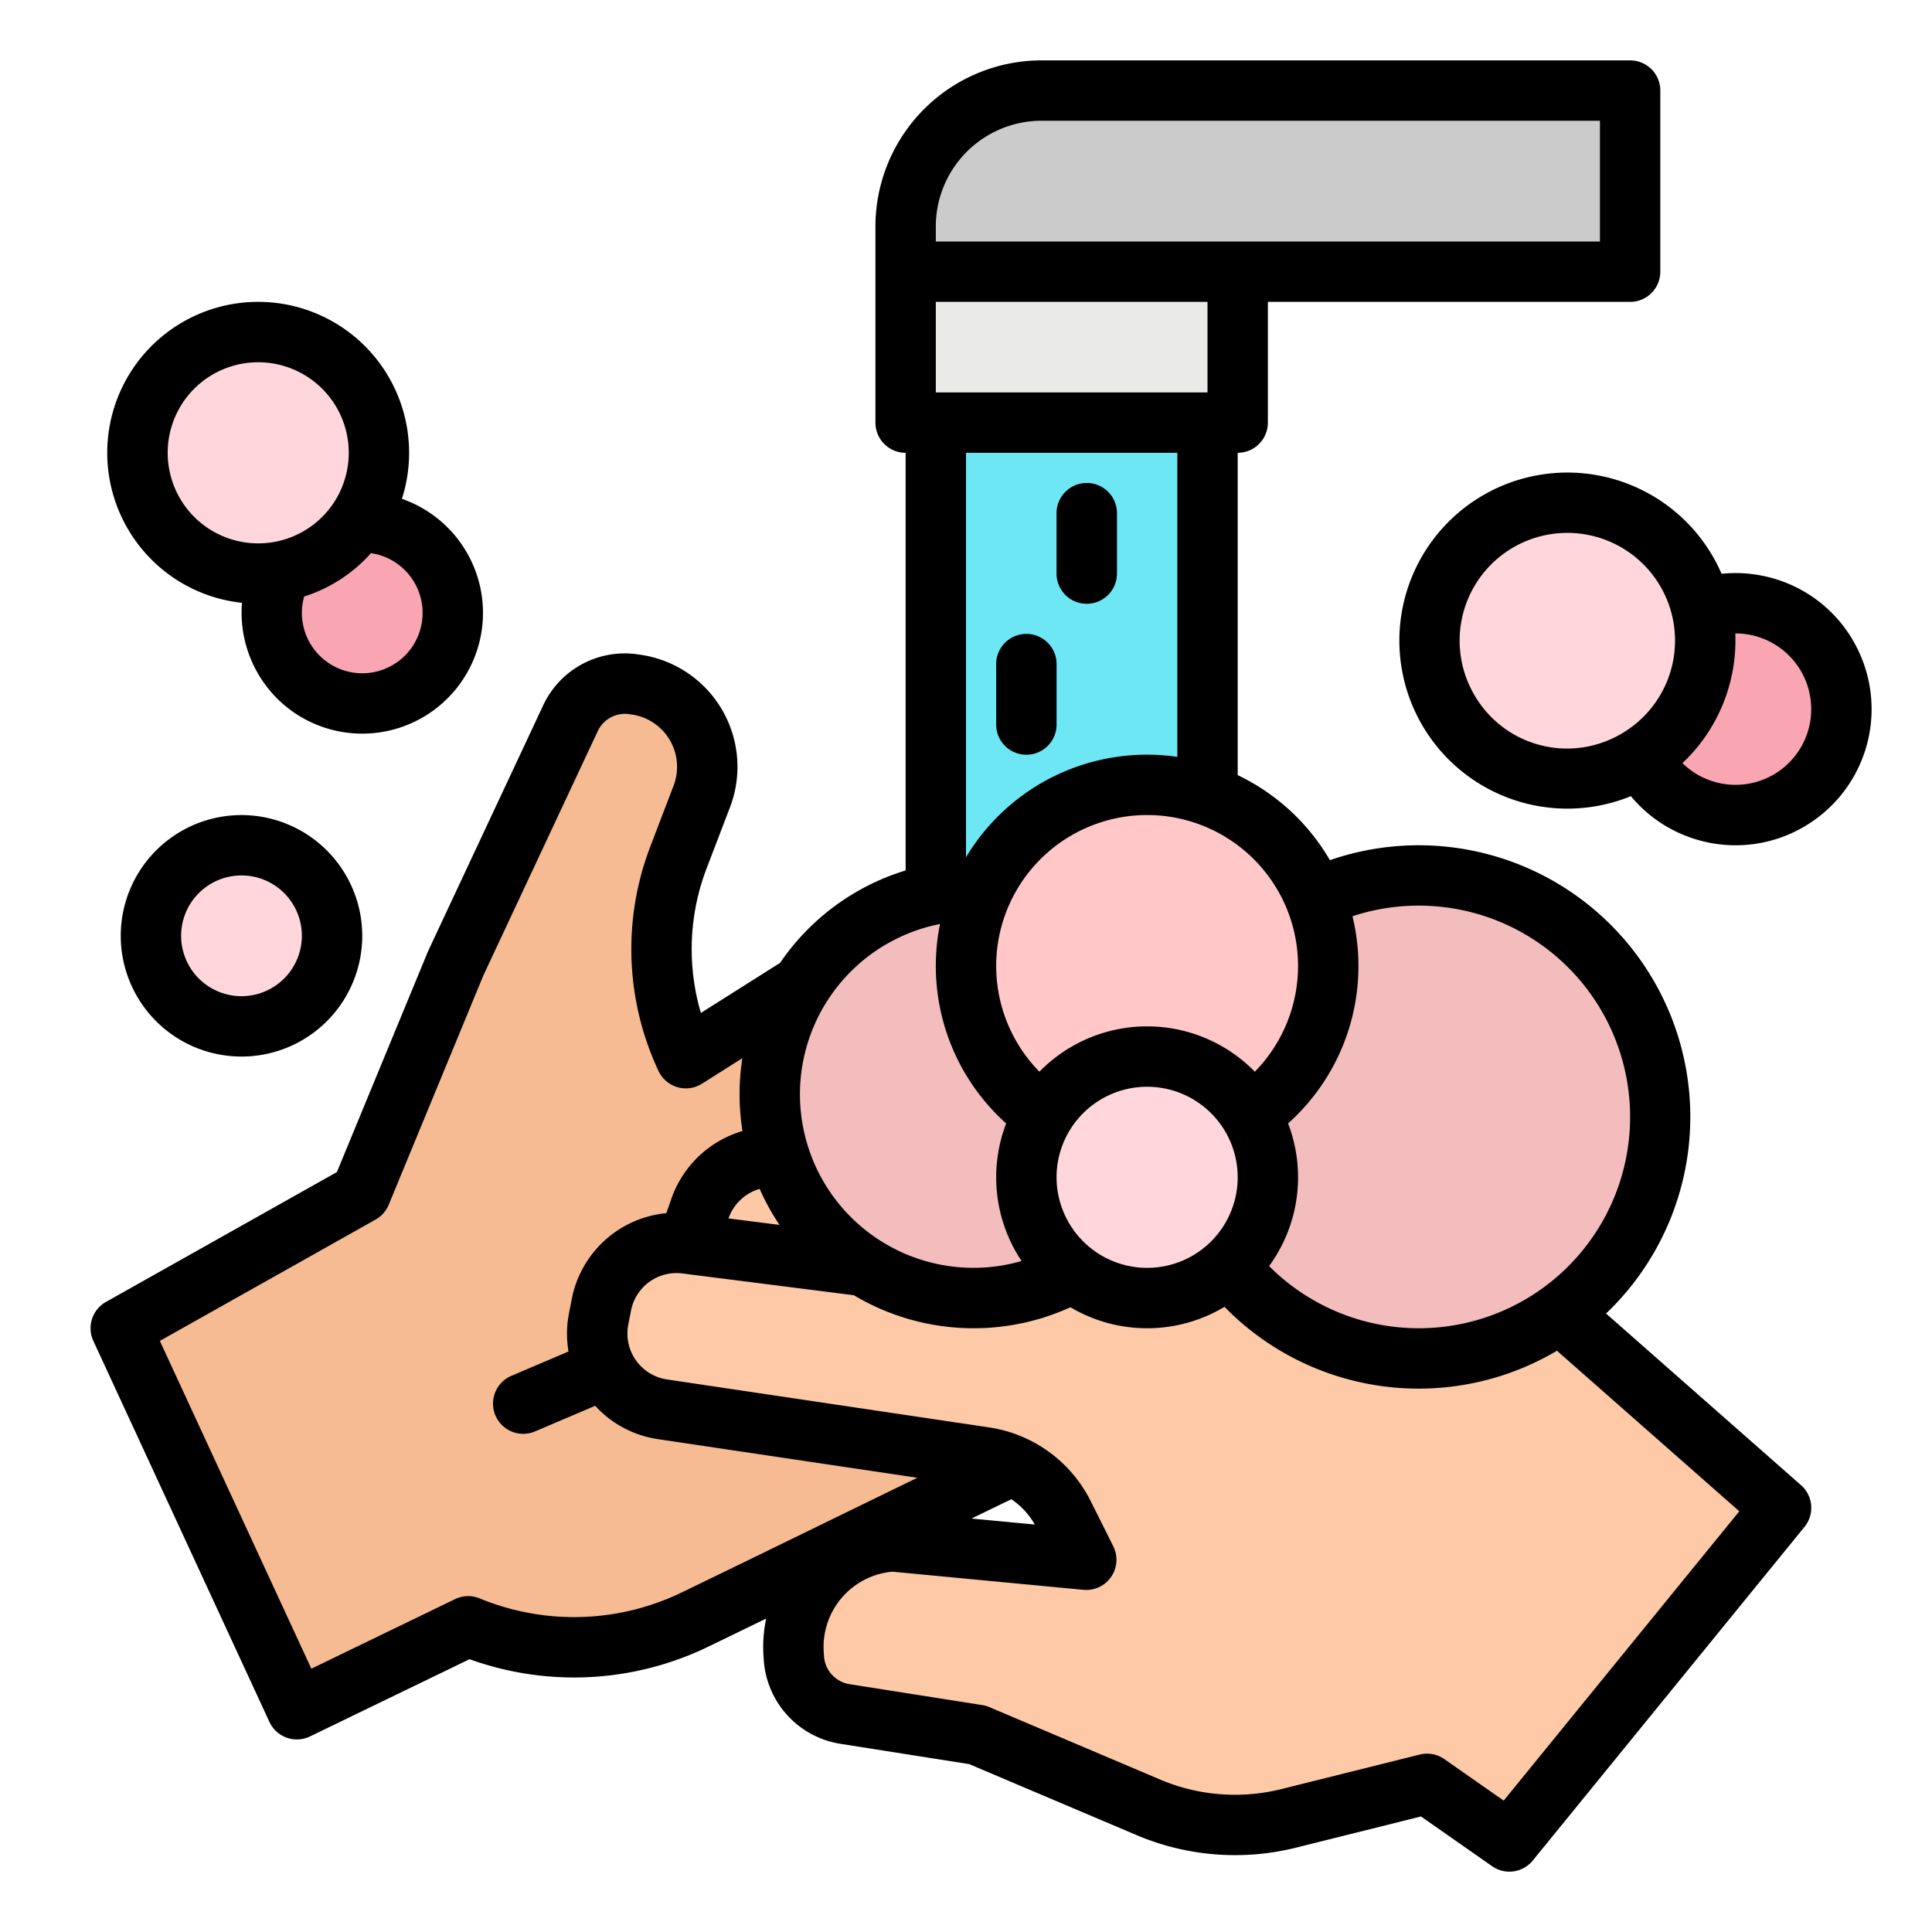 <svg height="512" viewBox="0 0 512 512" width="512" xmlns="http://www.w3.org/2000/svg"><g id="filled_outline" data-name="filled outline"><circle cx="459.76" cy="187.931" fill="#faa6b2" r="28.069"/><circle cx="95.999" cy="162.43" fill="#faa6b2" r="24.001"/><path d="m248 112h72v136h-72z" fill="#6ee7f5"/><path d="m277.169 384c-.206-.007-75.685 36.8-75.685 36.8l-17.246 8.37a73.533 73.533 0 0 1 -60.164 1.817l-45.407 21.986-46.667-100.973 63.615-35.771 25.171-60.978 30.372-64.859a16 16 0 0 1 16.826-9.043l.663.1a22 22 0 0 1 17.338 29.621l-6.245 16.33a67.6 67.6 0 0 0 2.025 53.021l110.043-69.554a18.373 18.373 0 0 1 24.867 4.992 18.374 18.374 0 0 1 -3.888 25.134c-11.294 8.646-24.526 18.393-37.173 27.565z" fill="#f6bb92"/><path d="m309.69 274.033 34.535-13.912a20.123 20.123 0 0 1 26.3 8.593 20.192 20.192 0 0 1 -8.828 27.828" fill="none" stroke="#000" stroke-linecap="round" stroke-linejoin="round" stroke-width="16"/><path d="m138.662 379.973a8 8 0 0 1 -3.138-15.363l15.793-6.724a56.347 56.347 0 0 0 5.283-2.586 8 8 0 0 1 7.774 13.985 72.488 72.488 0 0 1 -6.791 3.321l-15.792 6.724a7.978 7.978 0 0 1 -3.129.643z" fill="#e6af89"/><circle cx="64" cy="248" fill="#ffd6db" r="24"/><circle cx="68.427" cy="120.001" fill="#ffd6db" r="32"/><path d="m412.872 347.531-46.935-46.631a100 100 0 0 0 -57.272-28.188l-33.965-4.532a34.205 34.205 0 0 0 -31.675 18.36l-10.9-.541a20.409 20.409 0 0 0 -19.485 11.707l-4.143 8.82-3.859.028a20.409 20.409 0 0 0 -19.119 13.662l-3.283 9.373a20.293 20.293 0 0 0 -22.853 16.193l-.729 3.733a20.293 20.293 0 0 0 16.929 23.96l85.378 12.713a28 28 0 0 1 20.923 15.177l5.989 11.984-51.3-4.869a28 28 0 0 0 -26.273 29.62l.075 1.264a16 16 0 0 0 13.482 14.852l35.2 5.546 45.389 19.252a58.432 58.432 0 0 0 36.967 2.9l36.762-9.176 21.825 15.262 72-88.412z" fill="#fdc9a6"/><path d="m273.43 341.17a8 8 0 0 1 -7.93 6.99 8.681 8.681 0 0 1 -1.01-.06l-99.67-12.65a20.254 20.254 0 0 1 14.45-6.08 19.757 19.757 0 0 1 2.96.22l2.71-7.72 81.56 10.35a8 8 0 0 1 6.93 8.95z" fill="#fdc9a6"/><path d="m273.43 341.17a8 8 0 0 1 -7.93 6.99 8.681 8.681 0 0 1 -1.01-.06l-99.67-12.65a20.254 20.254 0 0 1 14.45-6.08 19.757 19.757 0 0 1 2.96.22z" fill="#e6af89"/><path d="m243 286.56 50.025 6.982" fill="none" stroke="#000" stroke-linecap="round" stroke-linejoin="round" stroke-width="16"/><circle cx="415.358" cy="169.764" fill="#ffd6db" r="36.543"/><circle cx="258" cy="290" fill="#f3bdbe" r="54"/><circle cx="376" cy="296" fill="#f3bdbe" r="64"/><path d="m272 200a8 8 0 0 1 -8-8v-16a8 8 0 0 1 16 0v16a8 8 0 0 1 -8 8z" fill="#43aece"/><path d="m288 160a8 8 0 0 1 -8-8v-16a8 8 0 0 1 16 0v16a8 8 0 0 1 -8 8z" fill="#43aece"/><path d="m276 24h156a0 0 0 0 1 0 0v48a0 0 0 0 1 0 0h-192a0 0 0 0 1 0 0v-12a36 36 0 0 1 36-36z" fill="#cbcbcb"/><path d="m240 72h88v40h-88z" fill="#eaeae8"/><circle cx="304" cy="256" fill="#ffc7c8" r="48"/><circle cx="304" cy="312" fill="#ffd6db" r="32"/><path d="m491.3 170.142a35.823 35.823 0 0 0 -21.766-16.972 36.213 36.213 0 0 0 -13.3-1.111 45.428 45.428 0 0 0 -2.125-4.267 44.531 44.531 0 1 0 -21.9 63.2 35.785 35.785 0 0 0 18.119 11.7 35.837 35.837 0 0 0 27.391-3.39 36.063 36.063 0 0 0 13.581-49.16zm-100.77 13.7a28.543 28.543 0 1 1 38.908 10.749 28.358 28.358 0 0 1 -38.908-10.747zm88.739 9.429a20.055 20.055 0 0 1 -33.4 8.959 44.662 44.662 0 0 0 14-34.365 20.065 20.065 0 0 1 19.4 25.406z"/><path d="m64 216a32 32 0 1 0 32 32 32.036 32.036 0 0 0 -32-32zm0 48a16 16 0 1 1 16-16 16.019 16.019 0 0 1 -16 16z"/><path d="m43.5 151.286a39.753 39.753 0 0 0 20.631 8.465 32.177 32.177 0 0 0 11.926 27.7 32 32 0 1 0 30.456-55.251 40 40 0 1 0 -63.013 19.086zm65.013 21.114a16 16 0 0 1 -27.908-14.32 39.744 39.744 0 0 0 17.695-11.48 15.852 15.852 0 0 1 7.672 3.312 16.019 16.019 0 0 1 2.541 22.488zm-58.857-67.354a24 24 0 1 1 3.816 33.726 24.029 24.029 0 0 1 -3.816-33.726z"/><path d="m477.287 393.583-51.667-45.483a71.982 71.982 0 0 0 -73.181-120.143 56.377 56.377 0 0 0 -24.439-22.543v-85.414a8 8 0 0 0 8-8v-32h96a8 8 0 0 0 8-8v-48a8 8 0 0 0 -8-8h-156a44.049 44.049 0 0 0 -44 44v52a8 8 0 0 0 8 8v110.673a62.255 62.255 0 0 0 -33.267 24.5l-20.992 13.268a59.923 59.923 0 0 1 1.472-38.187l6.245-16.333a30 30 0 0 0 -23.646-40.392l-.661-.1a23.852 23.852 0 0 0 -25.237 13.571l-30.373 64.859c-.052.112-.1.225-.15.34l-24.113 58.416-61.2 34.412a8 8 0 0 0 -3.341 10.329l46.668 100.973a8 8 0 0 0 10.748 3.844l42.281-20.467a81.619 81.619 0 0 0 63.3-3.334l15.317-7.435a35.886 35.886 0 0 0 -.731 9.638l.076 1.263a24.142 24.142 0 0 0 20.222 22.277l34.227 5.394 44.483 18.866a66.835 66.835 0 0 0 42.028 3.3l33.227-8.293 18.834 13.176a8 8 0 0 0 10.789-1.5l72-88.412a8 8 0 0 0 -.919-11.063zm-101.287-153.583a56 56 0 1 1 -39.676 95.523 39.876 39.876 0 0 0 5.03-37.805 55.936 55.936 0 0 0 17.065-54.9 55.684 55.684 0 0 1 17.581-2.818zm-96 72a24 24 0 1 1 24 24 24.028 24.028 0 0 1 -24-24zm64-56a40.039 40.039 0 0 1 -11.458 28.013 39.913 39.913 0 0 0 -57.087 0 40 40 0 1 1 68.545-28.013zm-24-152h-72v-24h72zm-72-44a28.032 28.032 0 0 1 28-28h148v32h-176zm64 60v80.581a55.9 55.9 0 0 0 -56 26.609v-107.19zm-62.885 124.869a56.026 56.026 0 0 0 17.529 52.853 39.894 39.894 0 0 0 4.091 36.463 45.991 45.991 0 1 1 -21.62-89.316zm-42.528 79.747-13.535-1.716.013-.038a12.436 12.436 0 0 1 8.245-7.8 61.915 61.915 0 0 0 5.277 9.554zm-25.842 97.361a65.594 65.594 0 0 1 -53.619 1.62 7.993 7.993 0 0 0 -6.538.194l-38.076 18.432-40.15-86.871 57.174-32.152a8 8 0 0 0 3.474-3.921l25.1-60.807 30.29-64.688a7.95 7.95 0 0 1 8.414-4.521l.661.1a14 14 0 0 1 11.033 18.849l-6.244 16.333a75.954 75.954 0 0 0 2.264 59.3 8 8 0 0 0 11.508 3.344l10.7-6.766a62.014 62.014 0 0 0 .027 19.313 28.471 28.471 0 0 0 -18.805 17.84l-1.368 3.924a28.263 28.263 0 0 0 -25.064 22.754l-.728 3.733a28.294 28.294 0 0 0 -.137 10.182l-15.137 6.445a8 8 0 1 0 6.268 14.722l15.79-6.724c.05-.021.1-.046.15-.068a28 28 0 0 0 16.669 8.848l68.711 10.231c-3.823 1.86-7.883 3.836-11.944 5.815-16.6 8.086-33.177 16.173-33.177 16.172zm87.276-24.666a20 20 0 0 1 6.211 6.708l-16.761-1.591c4.468-2.172 8.117-3.942 10.55-5.117zm130.472 79.871-15.728-11a8 8 0 0 0 -6.524-1.206l-36.762 9.175a50.751 50.751 0 0 1 -31.906-2.5l-45.389-19.251a7.933 7.933 0 0 0 -1.879-.538l-35.2-5.546a8.049 8.049 0 0 1 -6.74-7.428l-.075-1.262a20.027 20.027 0 0 1 18.191-21.114l50.633 4.806a8 8 0 0 0 7.912-11.54l-5.989-11.984a36.032 36.032 0 0 0 -26.9-19.514l-85.377-12.712a12.3 12.3 0 0 1 -10.26-14.521l.728-3.733a12.283 12.283 0 0 1 13.845-9.809c.027 0 .053 0 .08.008s.046.009.07.012l45.056 5.72a61.923 61.923 0 0 0 57.4 3.19 39.891 39.891 0 0 0 40.827-.108 71.918 71.918 0 0 0 88.105 11.634l48.324 42.544z"/><path d="m272 200a8 8 0 0 0 8-8v-16a8 8 0 0 0 -16 0v16a8 8 0 0 0 8 8z"/><path d="m288 160a8 8 0 0 0 8-8v-16a8 8 0 0 0 -16 0v16a8 8 0 0 0 8 8z"/></g></svg>